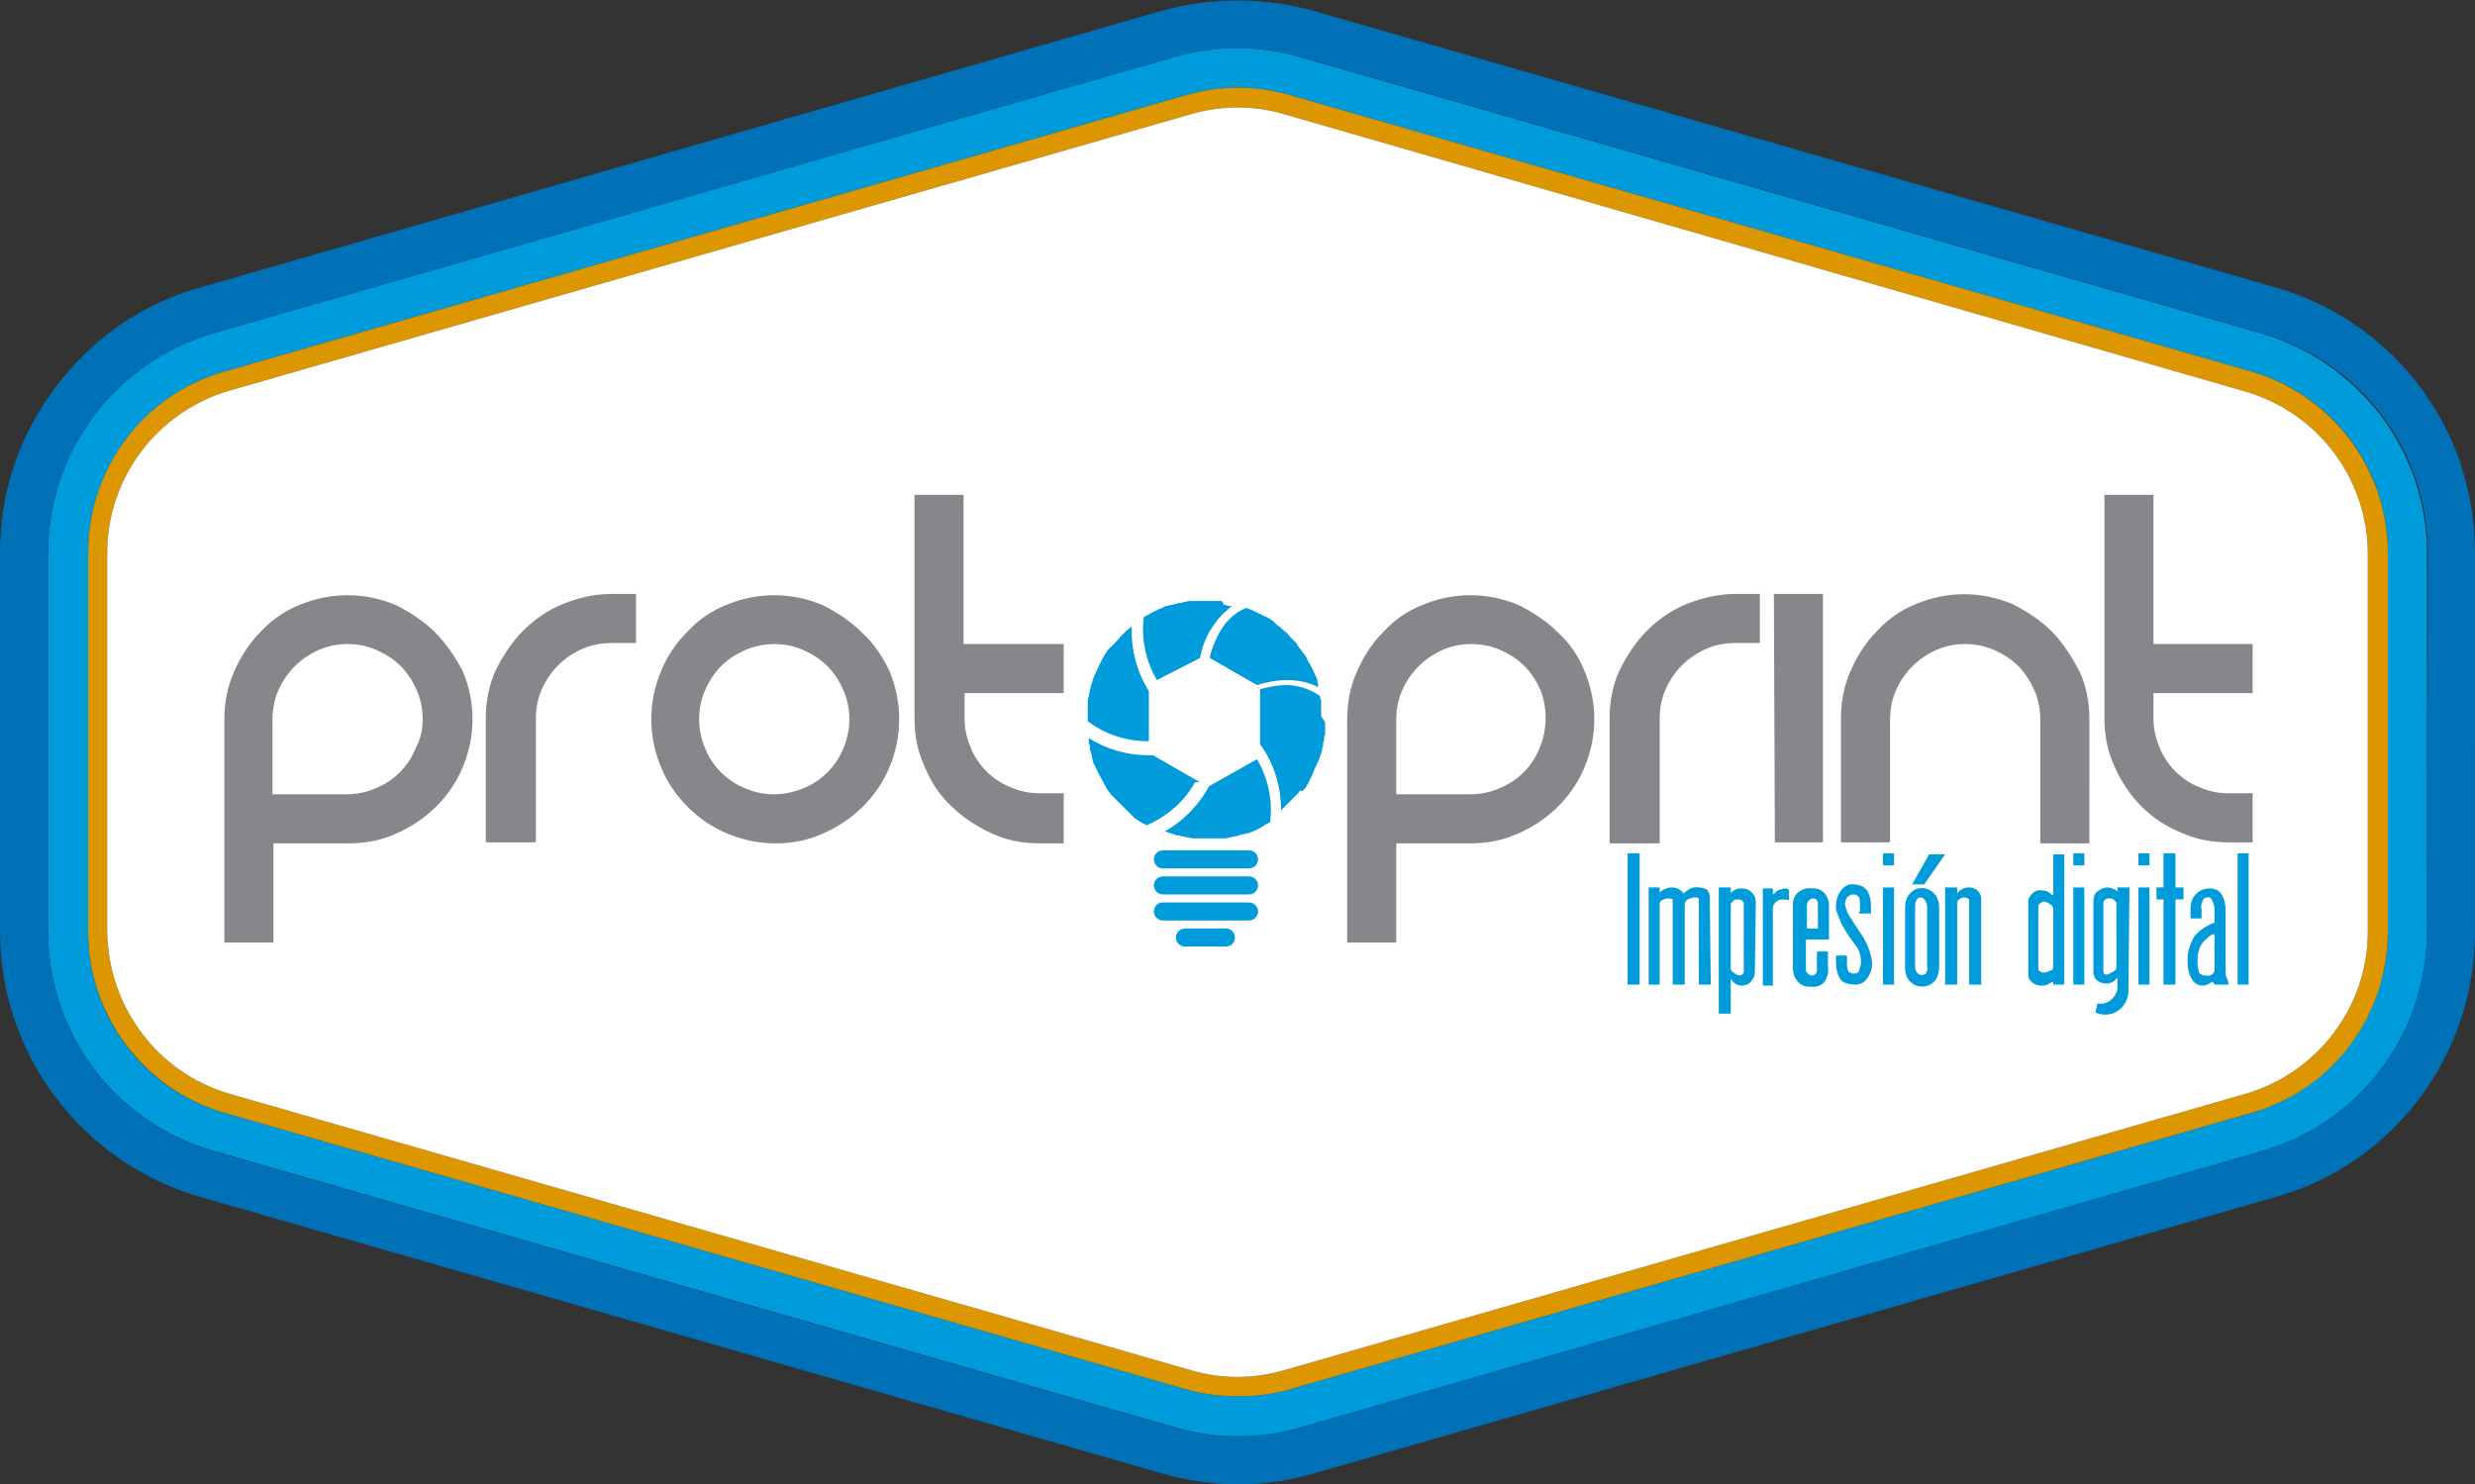 <?xml version="1.0" encoding="utf-8"?>
<!-- Generator: Adobe Illustrator 23.0.1, SVG Export Plug-In . SVG Version: 6.00 Build 0)  -->
<svg version="1.1" id="Capa_1" xmlns="http://www.w3.org/2000/svg" xmlns:xlink="http://www.w3.org/1999/xlink" x="0px" y="0px"
	 viewBox="0 0 247.1 148.2" style="enable-background:new 0 0 247.1 148.2;" xml:space="preserve">
<rect x="0" y="0" width="247.1" height="148.2" fill="#333333" stroke="none"/>
<style type="text/css">
	.st0{fill:#009BDB;}
	.st1{fill:#0071B6;}
	.st2{fill:#DB9600;}
	.st3{fill:#FFFFFF;}
	.st4{clip-path:url(#SVGID_2_);}
	.st5{opacity:0.15;}
	.st6{fill:#87868A;}
</style>
<title>Logo-012</title>
<path class="st0" d="M237.7,41.5c-3-3.9-7.1-6.8-11.9-8.2l-96-27.6c-4.1-1.2-8.5-1.2-12.6,0l-96,27.6C11.5,36.2,4.8,45.1,4.8,55.2
	V93c0,10.1,6.7,19.1,16.5,21.9l96,27.6c4.1,1.2,8.5,1.2,12.6,0l96-27.6c9.7-2.8,16.4-11.7,16.4-21.9V55.2
	C242.3,50.3,240.7,45.5,237.7,41.5 M238.4,93c0,8.4-5.6,15.8-13.6,18.1l-96,27.6c-1.7,0.5-3.5,0.7-5.2,0.7c-1.8,0-3.5-0.2-5.2-0.7
	l-96-27.6c-8.1-2.3-13.6-9.7-13.6-18.1V55.2c0-8.4,5.6-15.8,13.6-18.1l96-27.6c3.4-1,7-1,10.4,0l96,27.6c8.1,2.3,13.6,9.7,13.6,18.1
	L238.4,93L238.4,93z"/>
<path class="st1" d="M245.7,46.4c-2.9-8.6-9.8-15.2-18.5-17.7l-96-27.6c-5-1.4-10.3-1.4-15.3,0L20,28.7c-5.8,1.6-10.8,5.1-14.4,9.9
	C1.9,43.4,0,49.2,0,55.2V93c0,12.3,8.2,23.1,20,26.5l96,27.6c2.5,0.7,5.1,1.1,7.6,1.1c2.6,0,5.2-0.4,7.6-1.1l96-27.6
	c2.9-0.8,5.6-2.1,8.1-3.8c2.4-1.7,4.5-3.7,6.3-6.1c3.6-4.8,5.5-10.6,5.5-16.6V55.2C247.1,52.2,246.6,49.2,245.7,46.4 M242.3,93
	c0,10.1-6.7,19.1-16.5,21.9l-96,27.6c-4.1,1.2-8.5,1.2-12.6,0l-96-27.6C11.5,112.1,4.8,103.1,4.8,93V55.2c0-2.5,0.4-4.9,1.2-7.3
	c1.6-4.6,4.6-8.6,8.6-11.4c2-1.4,4.3-2.5,6.7-3.2l96-27.6c4.1-1.2,8.5-1.2,12.6,0l96,27.6c9.8,2.8,16.5,11.7,16.5,21.9L242.3,93z"/>
<path class="st2" d="M224.8,37.1l-96-27.6c-3.4-1-7-1-10.4,0l-96,27.6c-8.1,2.3-13.6,9.7-13.6,18.1V93c0,8.4,5.6,15.8,13.6,18.1
	l96,27.6c1.7,0.5,3.4,0.7,5.2,0.7c1.8,0,3.5-0.2,5.2-0.7l96-27.6c8.1-2.3,13.6-9.7,13.6-18.1V55.2C238.4,46.8,232.8,39.4,224.8,37.1
	 M236.4,93c0,7.5-5,14.1-12.2,16.2l-96,27.6c-3.1,0.9-6.3,0.9-9.3,0l-96-27.6c-7.2-2.1-12.1-8.7-12.2-16.2V55.2
	c0-7.5,5-14.1,12.2-16.2l96-27.6c3.1-0.9,6.3-0.9,9.3,0l96,27.7c7.2,2.1,12.2,8.7,12.2,16.2L236.4,93L236.4,93z"/>
<path class="st3" d="M236.4,93c0,7.5-5,14.1-12.2,16.2l-96,27.6c-3.1,0.9-6.3,0.9-9.3,0l-96-27.6c-7.2-2.1-12.1-8.7-12.2-16.2V55.2
	c0-7.5,5-14.1,12.2-16.2l96-27.6c3.1-0.9,6.3-0.9,9.3,0l96,27.7c7.2,2.1,12.2,8.7,12.2,16.2L236.4,93L236.4,93z"/>
<g>
	<defs>
		<path id="SVGID_1_" d="M118.9,11.4L22.9,39c-7.2,2.1-12.2,8.7-12.2,16.2V93c0,7.5,5,14.1,12.2,16.2l96,27.6c3.1,0.9,6.3,0.9,9.3,0
			l96-27.6c7.2-2.1,12.1-8.7,12.2-16.2V55.2c0-7.5-5-14.1-12.2-16.2l-96-27.6c-1.5-0.4-3.1-0.7-4.7-0.7
			C122,10.7,120.4,10.9,118.9,11.4"/>
	</defs>
	<clipPath id="SVGID_2_">
		<use xlink:href="#SVGID_1_"  style="overflow:visible;"/>
	</clipPath>
	<g class="st4">
		<g class="st5">
			<g>
				<defs>
					<rect id="SVGID_3_" x="-139.2" y="-73.1" width="525.5" height="295.6"/>
				</defs>
				<clipPath id="SVGID_4_">
					<use xlink:href="#SVGID_3_"  style="overflow:visible;"/>
				</clipPath>
			</g>
		</g>
		<path class="st0" d="M163.7,98.3h-1.2V85.2h1.2V98.3z"/>
		<path class="st0" d="M170.8,98.3h-1.2v-8.6c-0.1-0.1-0.3-0.1-0.4-0.1c-0.2,0-0.5,0.1-0.7,0.2c-0.2,0.1-0.3,0.3-0.3,0.6v7.9h-1.2
			v-8.5c-0.1-0.1-0.3-0.1-0.5-0.1c-0.2,0-0.4,0.1-0.6,0.2c-0.2,0.1-0.2,0.3-0.2,0.5v7.9h-1.1v-9.7h1.1v0.5c0.3-0.3,0.8-0.5,1.2-0.5
			c0.5,0,0.9,0.2,1.2,0.6c0.4-0.4,0.9-0.7,1.5-0.6c0.3,0,0.6,0.1,0.8,0.2c0.2,0.2,0.3,0.5,0.3,0.8L170.8,98.3L170.8,98.3z"/>
		<path class="st0" d="M175.2,97c0,0.4-0.1,0.7-0.4,1c-0.2,0.3-0.6,0.4-0.9,0.4c-0.5,0-0.9-0.3-1.1-0.7v3.5h-1.2V88.6h1.2v0.6
			c0.1-0.2,0.3-0.3,0.5-0.4c0.2-0.1,0.4-0.1,0.6-0.1c0.4,0,0.7,0.1,1,0.4c0.3,0.3,0.4,0.6,0.4,1L175.2,97L175.2,97z M174.1,97v-6.8
			c0-0.1-0.1-0.2-0.2-0.3c-0.1-0.1-0.3-0.1-0.4-0.1c-0.1,0-0.3,0-0.4,0.1c-0.1,0.1-0.2,0.2-0.3,0.3v6.6c0.1,0.2,0.3,0.3,0.4,0.4
			c0.2,0.1,0.3,0.2,0.5,0.2C174,97.3,174.1,97.2,174.1,97z"/>
		<path class="st0" d="M178.6,89.9c-0.2-0.1-0.4-0.1-0.6-0.1c-0.5,0-0.9,0.3-1,0.8v7.8h-1v-9.7h1v0.6c0.2-0.1,0.3-0.3,0.5-0.4
			c0.2-0.1,0.4-0.1,0.6-0.2h0.2l0.3,0.1L178.6,89.9L178.6,89.9z"/>
		<path class="st0" d="M182.7,93.8h-2.4v3c0,0.2,0.1,0.3,0.2,0.4c0.1,0.1,0.3,0.2,0.4,0.2c0.2,0,0.3-0.1,0.4-0.2
			c0.1-0.1,0.1-0.3,0.1-0.4V95h1.1v1.6c0.1,0.5-0.1,1.1-0.4,1.5c-0.3,0.3-0.8,0.5-1.3,0.4c-0.5,0.1-1.1-0.2-1.4-0.6
			c-0.3-0.4-0.4-0.8-0.4-1.3v-6.3c0-0.5,0.2-0.9,0.5-1.2c0.4-0.3,0.9-0.5,1.4-0.4c0.9-0.1,1.6,0.6,1.7,1.5c0,0.1,0,0.1,0,0.2V93.8z
			 M181.5,92.7v-2.3c0-0.2,0-0.4-0.1-0.5c-0.1-0.2-0.3-0.2-0.4-0.2c-0.2,0-0.3,0.1-0.4,0.2c-0.1,0.1-0.2,0.3-0.2,0.5v2.3H181.5z"/>
		<path class="st0" d="M186.9,96c0,0.1,0,0.2,0,0.3c0,0.5-0.2,1-0.5,1.4c-0.3,0.4-0.7,0.6-1.1,0.6c-0.8,0-1.4-0.2-1.6-0.6
			c-0.3-0.5-0.4-1.1-0.4-1.7v-0.6h1.1c0,0.1,0,0.1,0,0.2v0.5c0,0.3,0,0.6,0.1,0.8c0.1,0.2,0.3,0.3,0.6,0.3c0.2,0,0.5-0.1,0.5-0.3
			c0.1-0.3,0.2-0.6,0.2-0.9c0-0.6-0.2-1.2-0.6-1.7c-0.4-0.5-0.8-1.1-1.2-1.8c-0.2-0.3-0.3-0.6-0.4-0.9c-0.1-0.2-0.2-0.5-0.3-0.8
			c0-0.1,0-0.3,0-0.4c0-0.5,0.2-1.1,0.5-1.5c0.3-0.4,0.8-0.7,1.3-0.6c0.5,0,1,0.2,1.3,0.6c0.3,0.5,0.4,1,0.4,1.6v0.7h-1.2
			c0-0.1,0.1-0.2,0.1-0.4c0-0.2,0-0.3,0-0.5c0-0.2,0-0.5-0.1-0.7c-0.1-0.2-0.3-0.3-0.6-0.3c-0.2,0-0.4,0.1-0.6,0.3
			c-0.1,0.2-0.2,0.4-0.2,0.7c0.1,0.5,0.3,1,0.6,1.4c0.3,0.5,0.8,1.2,1.3,2C186.6,94.6,186.8,95.3,186.9,96z"/>
		<path class="st0" d="M189.1,86.4H188v-1.2h1.1V86.4z M189.1,98.3H188v-9.7h1.1V98.3z"/>
		<path class="st0" d="M193.6,96.5c0,0.5-0.1,1.1-0.5,1.5c-0.3,0.3-0.7,0.5-1.2,0.5c-0.5,0-0.9-0.2-1.2-0.5
			c-0.4-0.4-0.5-0.9-0.5-1.5v-5.8c0-0.5,0.1-1.1,0.5-1.5c0.6-0.7,1.6-0.7,2.3-0.1c0,0,0.1,0.1,0.1,0.1c0.4,0.4,0.5,1,0.5,1.5V96.5z
			 M194.2,85.3l-2.1,3h-1.2l1.7-3H194.2z M192.4,96.5v-5.8c0-0.3,0-0.5-0.2-0.8c-0.1-0.2-0.3-0.3-0.4-0.3c-0.4,0-0.6,0.3-0.6,1v5.8
			c0,0.3,0,0.5,0.2,0.7c0.1,0.2,0.4,0.3,0.7,0.2c0.1,0,0.2-0.1,0.2-0.2C192.4,97,192.5,96.7,192.4,96.5z"/>
		<path class="st0" d="M197.7,98.3h-1.1v-8.5c-0.1-0.1-0.3-0.2-0.5-0.2c-0.2,0-0.4,0.1-0.5,0.2c-0.2,0.1-0.2,0.3-0.2,0.5v8h-1.2
			v-9.7h1.2v0.6c0.3-0.4,0.7-0.6,1.2-0.6c0.6,0,1.1,0.4,1.2,1V98.3z"/>
		<path class="st0" d="M206.1,98.3H205V98c-0.2,0.1-0.4,0.2-0.6,0.3c-0.2,0.1-0.4,0.1-0.6,0.1c-0.3,0-0.7-0.1-0.9-0.3
			c-0.2-0.2-0.4-0.4-0.4-0.7v-7.4c0-0.3,0.2-0.6,0.4-0.8c0.2-0.2,0.6-0.4,0.9-0.3c0.2,0,0.4,0,0.6,0.1c0.2,0.1,0.4,0.3,0.6,0.4v-4.1
			h1.1L206.1,98.3z M205,96.5v-5.7c0-0.2-0.1-0.4-0.3-0.5c-0.2-0.2-0.4-0.2-0.6-0.3c-0.2,0-0.5,0.2-0.6,0.4v6.2c0,0.2,0,0.3,0.2,0.4
			c0.1,0.1,0.3,0.1,0.4,0.1c0.2,0,0.4-0.1,0.6-0.2C204.9,96.9,205,96.7,205,96.5z"/>
		<path class="st0" d="M208.1,86.4h-1.1v-1.2h1.1V86.4z M208.1,98.3h-1.1v-9.7h1.1V98.3z"/>
		<path class="st0" d="M212.5,98.9c0,1.3-1,2.4-2.3,2.4c0,0,0,0-0.1,0c-0.3,0-0.6-0.1-0.9-0.2l0.2-0.9c0.1,0,0.3,0,0.4,0
			c0.4,0,0.8-0.2,1.1-0.5c0.3-0.3,0.5-0.7,0.5-1.1v-1c-0.3,0.4-0.7,0.6-1.1,0.6c-0.3,0-0.7-0.1-0.9-0.3c-0.3-0.2-0.4-0.6-0.4-0.9v-7
			c0-0.4,0.1-0.8,0.4-1c0.3-0.2,0.6-0.4,1-0.4c0.4,0,0.8,0.2,1,0.4v-0.4h1.2L212.5,98.9L212.5,98.9z M211.3,96.7v-6.6
			c-0.1-0.1-0.2-0.2-0.3-0.3c-0.1-0.1-0.2-0.1-0.4-0.1c-0.1,0-0.3,0-0.4,0.1c-0.1,0.1-0.2,0.2-0.2,0.3V97c0,0.1,0.1,0.3,0.2,0.3
			c0,0,0,0,0.1,0c0.2,0,0.3-0.1,0.5-0.2C211,97,211.2,96.9,211.3,96.7z"/>
		<path class="st0" d="M214.6,86.4h-1.1v-1.2h1.1V86.4z M214.6,98.3h-1.1v-9.7h1.1V98.3z"/>
		<path class="st0" d="M218,89.8h-0.8v8.5H216v-8.5h-0.7v-1.2h0.7v-3.4h1.2v3.4h0.8V89.8z"/>
		<path class="st0" d="M222.5,98.3h-1.4c-0.1-0.1-0.1-0.2-0.2-0.3c-0.3,0.2-0.6,0.4-1,0.4c-0.5,0-0.9-0.3-1.1-0.7
			c-0.3-0.5-0.4-1.1-0.4-1.7c0-0.4,0-0.8,0.1-1.1c0.1-0.4,0.3-0.8,0.4-1.1c0.2-0.4,0.5-0.7,0.9-1c0.4-0.3,0.8-0.5,1.3-0.7v-1.3
			c0-0.3-0.1-0.6-0.2-0.8c-0.1-0.3-0.3-0.5-0.6-0.4c-0.2,0-0.4,0.2-0.4,0.4c-0.1,0.2-0.2,0.5-0.1,0.8v0.9h-1.1v-1
			c0-0.6,0.2-1.1,0.6-1.5c0.3-0.3,0.8-0.5,1.3-0.5c0.5,0,1,0.2,1.2,0.6c0.3,0.5,0.4,1,0.4,1.6V97c0,0.2,0,0.4,0.1,0.6
			C222.4,97.8,222.5,98.1,222.5,98.3z M221.1,96.8v-3.5c-0.2-0.1-0.5,0.1-1,0.6c-0.5,0.5-0.7,1.2-0.7,1.9c0,0.3,0,0.4,0,0.6
			c0,0.2,0.1,0.3,0.1,0.5c0,0.2,0.1,0.3,0.3,0.4c0.1,0.1,0.3,0.1,0.5,0.1C220.7,97.5,221.1,97.2,221.1,96.8
			C221.1,96.8,221.1,96.8,221.1,96.8z"/>
		<path class="st0" d="M224.5,98.3h-1.1V85.2h1.1V98.3z"/>
		<path class="st6" d="M43.4,63.1c-1.1-1.1-2.5-2-3.9-2.7c-3.1-1.3-6.5-1.3-9.6,0c-1.5,0.6-2.8,1.5-3.9,2.7c-1.1,1.1-2,2.5-2.6,3.9
			c-0.7,1.5-1,3.2-1,4.8v22.3h4.9v-9.9h7.5c1.7,0,3.3-0.3,4.8-1c3-1.3,5.4-3.7,6.6-6.6c1.3-3.1,1.3-6.5,0-9.6
			C45.4,65.5,44.5,64.2,43.4,63.1 M41.5,74.7c-0.7,1.8-2.2,3.3-4,4c-0.9,0.4-1.9,0.6-2.9,0.6h-7.4v-7.5c0-1,0.2-2,0.6-2.9
			c0.8-1.8,2.2-3.2,4-4c0.9-0.4,1.9-0.6,2.9-0.6c1,0,2,0.2,2.9,0.6c0.9,0.4,1.7,0.9,2.4,1.6c0.7,0.7,1.2,1.5,1.6,2.4
			c0.4,0.9,0.6,1.9,0.6,2.9C42.2,72.8,42,73.8,41.5,74.7 M56.2,60.3c-1.5,0.6-2.8,1.5-4,2.7c-1.1,1.1-2,2.5-2.7,3.9
			c-0.7,1.5-1,3.2-1,4.8v12.4h5V71.7c0-1,0.2-2,0.6-2.9c0.8-1.8,2.2-3.2,4-4c0.9-0.4,1.9-0.6,2.9-0.6h2.5v-4.9H61
			C59.3,59.3,57.7,59.7,56.2,60.3 M86,63.1c-1.1-1.1-2.5-2-3.9-2.7c-3.1-1.3-6.5-1.3-9.6,0c-1.5,0.6-2.8,1.5-3.9,2.7
			c-1.1,1.1-2,2.4-2.6,3.9c-1.3,3.1-1.3,6.5,0,9.6c0.6,1.5,1.5,2.8,2.7,4c2.3,2.3,5.5,3.6,8.7,3.6c1.7,0,3.3-0.3,4.8-1
			c3-1.3,5.4-3.7,6.6-6.6c1.3-3.1,1.3-6.5,0-9.6C88.1,65.5,87.2,64.2,86,63.1 M84.2,74.7c-0.7,1.8-2.2,3.3-4,4c-1.9,0.8-4,0.8-5.8,0
			c-1.8-0.7-3.3-2.2-4-4c-0.4-0.9-0.6-1.9-0.6-2.9c0-1,0.2-2,0.6-2.9c0.4-0.9,0.9-1.7,1.6-2.4c0.7-0.7,1.5-1.2,2.4-1.6
			c1.9-0.8,4-0.8,5.8,0c0.9,0.4,1.7,0.9,2.4,1.6c0.7,0.7,1.2,1.5,1.6,2.4c0.4,0.9,0.6,1.9,0.6,2.9C84.8,72.8,84.6,73.8,84.2,74.7
			 M96.2,49.4h-4.9v22.3c0,1.7,0.3,3.3,1,4.8c0.6,1.5,1.5,2.9,2.7,4c1.1,1.1,2.5,2,4,2.7c1.5,0.7,3.1,1,4.8,1h2.4v-5h-2.4
			c-1,0-2-0.2-2.9-0.6c-1.8-0.7-3.3-2.2-4-4c-0.4-0.9-0.6-1.9-0.6-2.9v-2.5h9.9v-4.9h-10L96.2,49.4L96.2,49.4z M155.5,63.1
			c-1.1-1.1-2.5-2-3.9-2.7c-3.1-1.3-6.5-1.3-9.6,0c-1.5,0.6-2.8,1.5-3.9,2.7c-1.1,1.1-2,2.5-2.6,3.9c-0.7,1.5-1,3.2-1,4.8v22.3h4.9
			v-9.9h7.4c1.7,0,3.3-0.3,4.8-1c3-1.3,5.4-3.7,6.6-6.6c1.3-3.1,1.3-6.5,0-9.6C157.6,65.5,156.7,64.2,155.5,63.1 M153.7,74.7
			c-0.7,1.8-2.2,3.3-4,4c-0.9,0.4-1.9,0.6-2.9,0.6h-7.4v-7.5c0-1,0.2-2,0.6-2.9c0.8-1.8,2.2-3.2,4-4c0.9-0.4,1.9-0.6,2.9-0.6
			c1,0,2,0.2,2.9,0.6c0.9,0.4,1.7,0.9,2.4,1.6c0.7,0.7,1.2,1.5,1.6,2.4C154.5,70.7,154.5,72.8,153.7,74.7 M168.4,60.3
			c-1.5,0.6-2.8,1.5-4,2.7c-1.1,1.1-2,2.5-2.7,3.9c-0.7,1.5-1,3.2-1,4.8v12.5h5V71.7c0-1,0.2-2,0.6-2.9c0.8-1.8,2.2-3.2,4-4
			c0.9-0.4,1.9-0.6,2.9-0.6h2.5v-4.9h-2.5C171.6,59.3,169.9,59.7,168.4,60.3 M177.2,84.1h4.8V59.3h-4.9L177.2,84.1z M204.8,63
			c-1.1-1.1-2.5-2-3.9-2.7c-3.1-1.3-6.5-1.3-9.6,0c-1.5,0.6-2.8,1.5-3.9,2.7c-1.1,1.1-2,2.5-2.6,3.9c-0.7,1.5-1,3.2-1,4.8v12.4h4.9
			V71.8c0-1,0.2-2,0.6-2.9c0.8-1.8,2.2-3.2,4-4c0.9-0.4,1.9-0.6,2.9-0.6c1,0,2,0.2,2.9,0.6c0.9,0.4,1.7,0.9,2.4,1.6
			c0.7,0.7,1.2,1.5,1.6,2.4c0.4,0.9,0.6,1.9,0.6,2.9v12.4h4.9V71.8c0-1.7-0.3-3.3-1-4.8C206.8,65.5,205.9,64.1,204.8,63 M224.9,69.2
			v-4.9H215V49.4h-4.9v22.3c0,1.7,0.3,3.3,1,4.8c1.3,3,3.6,5.4,6.6,6.6c1.5,0.7,3.1,1,4.8,1h2.4v-4.9h-2.4c-1,0-2-0.2-2.9-0.6
			c-1.8-0.7-3.3-2.2-4-4c-0.4-0.9-0.6-1.9-0.6-2.9v-2.5L224.9,69.2z"/>
		<path class="st0" d="M119.8,78.1l-4.7-2.7h-0.5c-2.1,0-4.1-0.6-5.9-1.7c0,0.1,0,0.2,0,0.3v0.1c0,0.1,0,0.2,0.1,0.3v0.1
			c0,0,0,0,0,0.1v0.1c0,0.1,0,0.2,0.1,0.3l0,0c0,0,0,0,0,0.1l0,0l0.1,0.3v0.1l0.1,0.4v0.1c0.1,0.2,0.1,0.3,0.2,0.4
			c0.2,0.5,0.4,0.9,0.7,1.4l0.2,0.4l0,0l0.1,0.2l0.1,0.1v0.1l0,0l0.2,0.3l0.1,0.1l0.2,0.3l0.2,0.2l0,0l0.1,0.1
			c0.4,0.4,0.8,0.8,1.2,1.2l0.1,0.1l0.2,0.2l0.2,0.2l0.1,0.1l0.3,0.3l0,0c0.3,0.2,0.6,0.4,0.8,0.5l0.4,0.2l0,0l0,0
			c2-0.9,3.8-2.4,4.8-4.3 M131.9,71.5c0-0.1,0-0.3,0-0.4V71c0,0,0-0.1,0-0.2v-0.2c0-0.1,0-0.3,0-0.4v-0.1c0-0.1,0-0.3-0.1-0.4l0,0
			v-0.2c-1-0.7-2.2-1.1-3.4-1.1l0,0c-0.9,0-1.7,0.2-2.6,0.4v5.5c1.4,1.9,2.1,4.2,2.1,6.6l0,0l0.1-0.1l0.1-0.1
			c0.4-0.4,0.8-0.8,1.2-1.2l0.1-0.1l0.2-0.2l0.2-0.3L130,79c0.1-0.1,0.2-0.2,0.3-0.3l0,0c0.2-0.3,0.4-0.6,0.5-0.9l0.2-0.4l0,0
			c0-0.1,0.1-0.1,0.1-0.2v-0.1c0.2-0.4,0.4-0.9,0.6-1.3c0.1-0.2,0.1-0.4,0.2-0.6l0.1-0.3l0,0l0,0v-0.1c0-0.2,0.1-0.3,0.1-0.4v-0.1
			c0-0.1,0-0.3,0.1-0.4v-0.1c0-0.2,0-0.3,0.1-0.4l0,0c0-0.1,0-0.3,0-0.4V73v-0.4v-0.1c0-0.2,0-0.3,0-0.4 M120.7,78.5
			c-1,1.9-2.6,3.5-4.4,4.5l0.3,0.1c0.2,0.1,0.4,0.1,0.6,0.2l0,0l0.3,0.1h0.1h0.1l0.3,0.1h0.1l0.4,0.1h0.1l0.4,0.1l0,0h0.4h0.1h0.4
			h1.5h0.4h0.1h0.4h0.1l0.4-0.1h0.1l0.3-0.1h0.1h0.1l0.3-0.1l0,0l0,0l0,0l0.3-0.1h0.1l0.4-0.1h0.1c0.6-0.2,1.2-0.5,1.8-0.9l0.4-0.2
			l0,0l0,0c0.3-2.2-0.2-4.4-1.3-6.3L120.7,78.5z M119.8,65.7c0.4-2.1,1.5-3.9,3.2-5.2h-0.2h-0.1l-0.4-0.1h-0.1L122,60l0,0l-0.4,0
			h-0.1H121h-1.4h-0.4H119h-0.3l0,0l-0.4,0.1h-0.1l-0.3,0.1h-0.1h-0.1l-0.3,0.1l0,0h-0.1l0,0l-0.3,0.1h-0.1l-0.4,0.1h-0.1l-0.4,0.2
			c-0.5,0.2-0.9,0.4-1.4,0.7l-0.4,0.2l0,0l0,0c-0.3,2.2,0.2,4.4,1.3,6.3L119.8,65.7z M120.8,65.7l4.7,2.7c1-0.3,2-0.5,3-0.5
			c1.1,0,2.1,0.2,3.1,0.7c0-0.1,0-0.1,0-0.2v-0.1l-0.1-0.4v-0.1c-0.1-0.2-0.1-0.3-0.2-0.4l0,0c-0.2-0.5-0.4-0.9-0.7-1.4
			c-0.1-0.1-0.1-0.3-0.2-0.4l0,0c0-0.1-0.1-0.1-0.1-0.2l-0.1-0.1l-0.1-0.1l-0.2-0.3l-0.1-0.1c-0.1-0.1-0.1-0.2-0.2-0.3
			s-0.1-0.1-0.1-0.2l-0.1-0.1l-0.1-0.1c-0.3-0.3-0.6-0.6-0.8-0.9l-0.4-0.3l-0.1-0.1l-0.2-0.2l-0.3-0.2l-0.1-0.1l-0.3-0.3l0,0
			c-0.3-0.2-0.6-0.4-0.9-0.5l-0.4-0.2l0,0l-0.2-0.1l0,0c-0.4-0.2-0.8-0.4-1.2-0.5c-2.5,1-3.3,3.8-3.6,4.8 M114.7,74.7V69
			c-1.2-1.9-1.8-4.2-1.7-6.4l0,0h-0.1l-0.1,0.1c-0.5,0.4-0.9,0.8-1.3,1.3l-0.1,0.1l-0.2,0.2l-0.2,0.2l-0.1,0.1l-0.3,0.3l0,0
			c-0.2,0.3-0.4,0.6-0.5,0.8l-0.2,0.4l0,0c0,0.1-0.1,0.1-0.1,0.2l0,0c-0.2,0.4-0.4,0.9-0.6,1.3c-0.1,0.2-0.1,0.4-0.2,0.6l0,0
			c0,0.1-0.1,0.2-0.1,0.3l0,0c0,0,0,0,0,0.1l0,0c0,0.1-0.1,0.2-0.1,0.3v0.1c0,0.2-0.1,0.3-0.1,0.4v0.1l-0.1,0.4l0,0
			c0,0.1,0,0.3,0,0.4v0.1V71v0.1c0,0.2,0,0.3,0,0.4l0,0c0,0.1,0,0.2,0,0.4V72c1.7,1.3,3.8,2,6,2h0.1"/>
		<path class="st0" d="M124.7,90.1h-8.6c-0.5,0-0.9,0.4-0.9,0.9s0.4,0.9,0.9,0.9h8.6c0.5,0,0.9-0.4,0.9-0.9l0,0
			C125.6,90.5,125.2,90.1,124.7,90.1C124.7,90.1,124.7,90.1,124.7,90.1"/>
		<path class="st0" d="M124.7,84.9h-8.6c-0.5,0-0.9,0.4-0.9,0.9s0.4,0.9,0.9,0.9h8.6c0.5,0,0.9-0.4,0.9-0.9S125.2,84.9,124.7,84.9"
			/>
		<path class="st0" d="M124.7,87.5h-8.6c-0.5,0-0.9,0.4-0.9,0.9s0.4,0.9,0.9,0.9h8.6c0.5,0,0.9-0.4,0.9-0.9S125.2,87.5,124.7,87.5"
			/>
		<path class="st0" d="M122.4,92.7h-4.1c-0.5,0-0.9,0.4-0.9,0.9s0.4,0.9,0.9,0.9h4.1c0.5,0,0.9-0.4,0.9-0.9l0,0
			C123.3,93.1,122.9,92.7,122.4,92.7C122.4,92.7,122.4,92.7,122.4,92.7"/>
	</g>
</g>
</svg>
